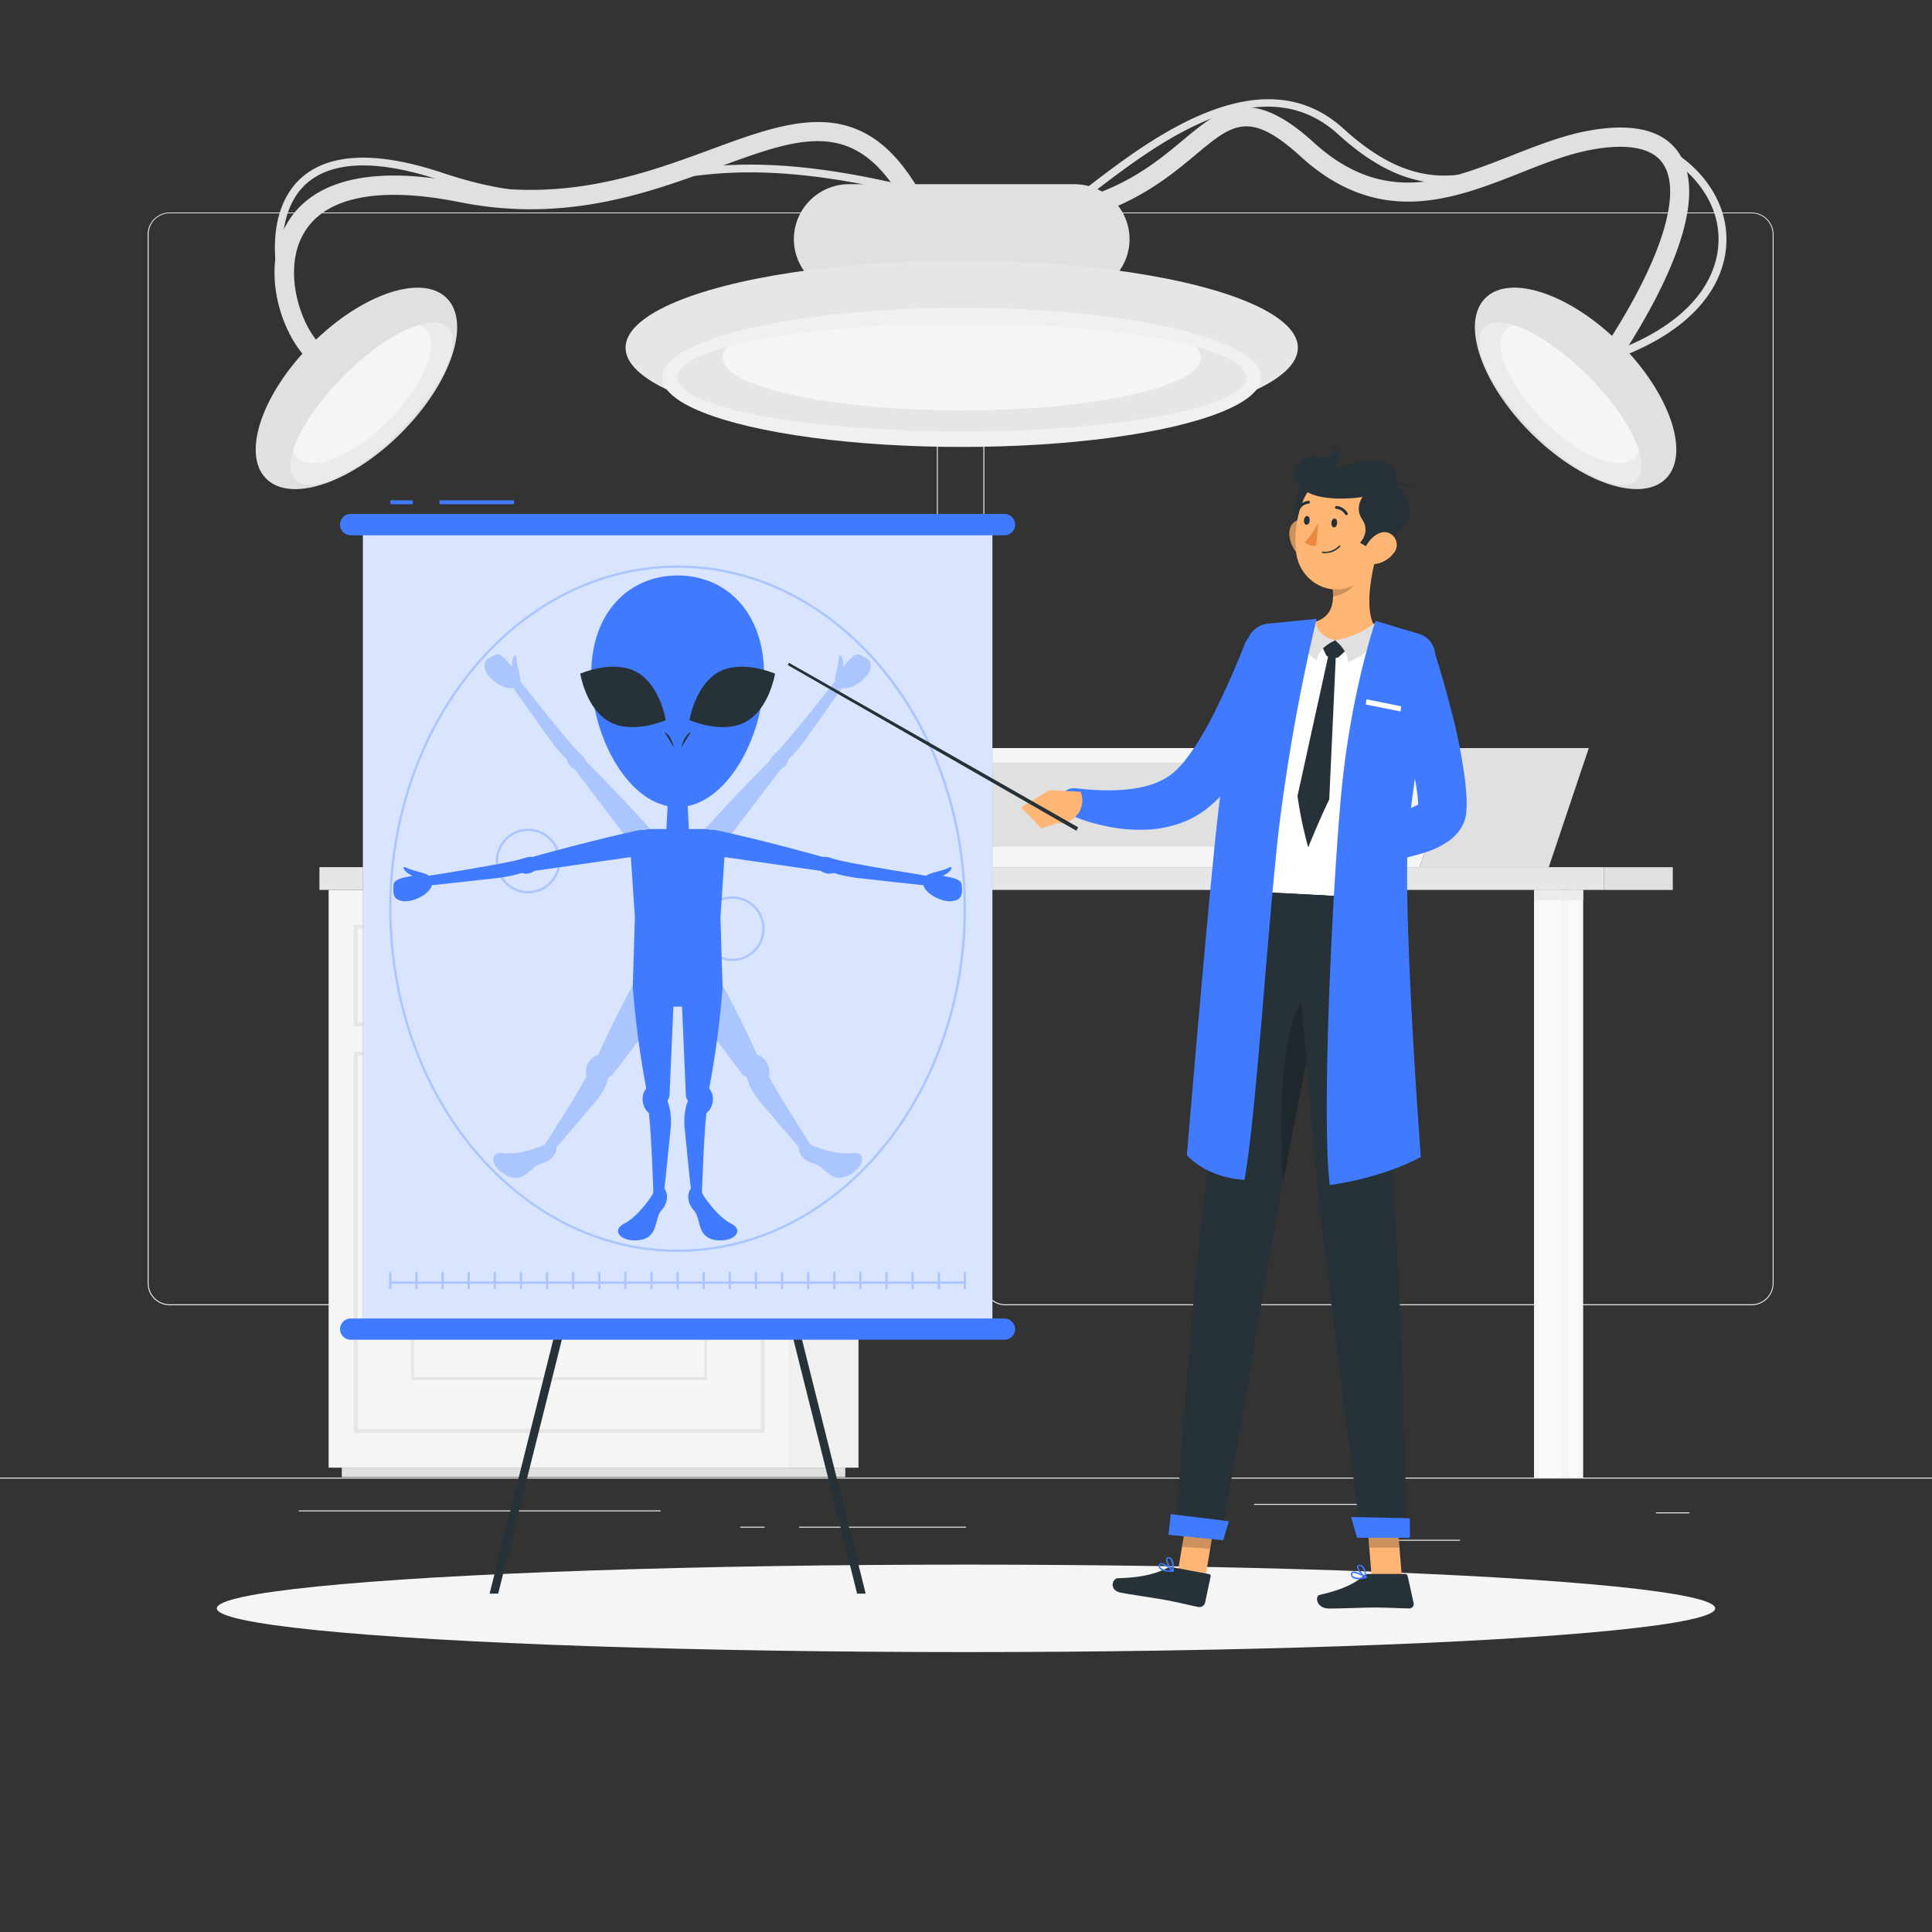 <svg xmlns="http://www.w3.org/2000/svg" viewBox="0 0 500 500"><rect x="0" y="0" width="500" height="500" fill="#333333" stroke="none"/><g id="freepik--background-complete--inject-6"><rect y="382.4" width="500" height="0.25" style="fill:#ebebeb"></rect><rect x="324.56" y="389.21" width="33.12" height="0.25" style="fill:#ebebeb"></rect><rect x="428.57" y="391.4" width="8.69" height="0.25" style="fill:#ebebeb"></rect><rect x="358.68" y="398.49" width="19.19" height="0.25" style="fill:#ebebeb"></rect><rect x="206.81" y="395.11" width="43.19" height="0.25" style="fill:#ebebeb"></rect><rect x="191.57" y="395.11" width="6.33" height="0.25" style="fill:#ebebeb"></rect><rect x="77.31" y="390.89" width="93.68" height="0.25" style="fill:#ebebeb"></rect><path d="M237,337.8H43.91a5.71,5.71,0,0,1-5.7-5.71V60.66A5.71,5.71,0,0,1,43.91,55H237a5.71,5.71,0,0,1,5.71,5.71V332.09A5.71,5.71,0,0,1,237,337.8ZM43.91,55.2a5.46,5.46,0,0,0-5.45,5.46V332.09a5.46,5.46,0,0,0,5.45,5.46H237a5.47,5.47,0,0,0,5.46-5.46V60.66A5.47,5.47,0,0,0,237,55.2Z" style="fill:#ebebeb"></path><path d="M453.31,337.8H260.21a5.72,5.72,0,0,1-5.71-5.71V60.66A5.72,5.72,0,0,1,260.21,55h193.1A5.71,5.71,0,0,1,459,60.66V332.09A5.71,5.71,0,0,1,453.31,337.8ZM260.21,55.2a5.47,5.47,0,0,0-5.46,5.46V332.09a5.47,5.47,0,0,0,5.46,5.46h193.1a5.47,5.47,0,0,0,5.46-5.46V60.66a5.47,5.47,0,0,0-5.46-5.46Z" style="fill:#ebebeb"></path><rect x="204.39" y="230.31" width="17.8" height="149.52" transform="translate(426.57 610.15) rotate(180)" style="fill:#f0f0f0"></rect><rect x="88.47" y="379.83" width="130.3" height="2.45" transform="translate(307.23 762.11) rotate(180)" style="fill:#e0e0e0"></rect><rect x="85.05" y="230.31" width="119.34" height="149.52" style="fill:#f5f5f5"></rect><rect x="397" y="230.31" width="12.72" height="152.08" style="fill:#f5f5f5"></rect><rect x="398.27" y="230.31" width="5.61" height="152.08" style="fill:#fafafa"></rect><rect x="406" y="230.31" width="2.33" height="152.08" style="fill:#fafafa"></rect><rect x="397" y="230.31" width="12.72" height="2.65" style="fill:#ebebeb"></rect><rect x="415.12" y="224.42" width="17.8" height="5.89" transform="translate(848.04 454.74) rotate(180)" style="fill:#e0e0e0"></rect><rect x="82.67" y="224.42" width="332.45" height="5.89" style="fill:#e6e6e6"></rect><path d="M197.89,265.63H91.55V239.32H197.89Zm-105.34-1H196.89V240.32H92.55Z" style="fill:#e6e6e6"></path><path d="M197.89,370.83H91.55V272.19H197.89Zm-105.34-1H196.89V273.19H92.55Z" style="fill:#e6e6e6"></path><path d="M183,357.15H106.41V288.7H183Zm-75.87-.74h75.14v-67H107.15Z" style="fill:#e6e6e6"></path><path d="M137.66,243.29h14.11a1.75,1.75,0,0,0,1.74-1.74h0a1.75,1.75,0,0,0-1.74-1.73H137.66a1.74,1.74,0,0,0-1.73,1.73h0A1.74,1.74,0,0,0,137.66,243.29Z" style="fill:#e6e6e6"></path><path d="M137.66,276.16h14.11a1.75,1.75,0,0,0,1.74-1.73h0a1.75,1.75,0,0,0-1.74-1.74H137.66a1.74,1.74,0,0,0-1.73,1.74h0A1.74,1.74,0,0,0,137.66,276.16Z" style="fill:#e6e6e6"></path><rect x="119.67" y="198.11" width="66.99" height="26.31" rx="12" style="fill:#ebebeb"></rect><rect x="139.33" y="184.96" width="44.03" height="17.29" rx="7.89" style="fill:#ebebeb"></rect><rect x="166.38" y="208.93" width="11.9" height="4.67" rx="2.13" style="fill:#f5f5f5"></rect><rect x="102.78" y="198.11" width="66.99" height="26.31" rx="12" style="fill:#f5f5f5"></rect><polygon points="377.73 193.6 250.84 193.6 240.49 224.42 367.38 224.42 377.73 193.6" style="fill:#f5f5f5"></polygon><polygon points="344.21 197.33 254.44 197.33 247.12 219.14 336.89 219.14 344.21 197.33" style="fill:#e0e0e0"></polygon><polygon points="377.73 193.6 411.18 193.6 400.82 224.42 367.38 224.42 377.73 193.6" style="fill:#e0e0e0"></polygon><path d="M278.11,76.11H219.68a14.27,14.27,0,0,1-14.23-14.22h0a14.27,14.27,0,0,1,14.23-14.22h58.43a14.26,14.26,0,0,1,14.22,14.22h0A14.26,14.26,0,0,1,278.11,76.11Z" style="fill:#e0e0e0"></path><ellipse cx="248.89" cy="89.99" rx="87" ry="22.55" style="fill:#e6e6e6"></ellipse><ellipse cx="248.89" cy="97.67" rx="77.51" ry="18" style="fill:#f0f0f0"></ellipse><ellipse cx="248.89" cy="97.67" rx="73.61" ry="14" style="fill:#e6e6e6"></ellipse><path d="M309.34,89.68c-13.29-3.64-35.41-6-60.45-6s-47.15,2.37-60.44,6A4.16,4.16,0,0,0,187,92.6c0,7.52,27.71,13.61,61.88,13.61s61.89-6.09,61.89-13.61A4.16,4.16,0,0,0,309.34,89.68Z" style="fill:#f5f5f5"></path><ellipse cx="407.76" cy="100.51" rx="16.34" ry="33.04" transform="translate(48.36 317.77) rotate(-45)" style="fill:#e0e0e0"></ellipse><ellipse cx="403.82" cy="104.44" rx="10.15" ry="27.95" transform="translate(44.42 316.14) rotate(-45)" style="fill:#ebebeb"></ellipse><path d="M424.15,116.58c-1.71-5.43-6.43-12.59-13.16-19.31s-13.87-11.45-19.3-13.15a4.56,4.56,0,0,0-1.89,1.11c-3.85,3.85.47,14.42,9.64,23.59s19.74,13.5,23.6,9.65A4.67,4.67,0,0,0,424.15,116.58Z" style="fill:#f5f5f5"></path><ellipse cx="92.24" cy="100.51" rx="33.04" ry="16.34" transform="translate(-44.05 94.67) rotate(-45)" style="fill:#e0e0e0"></ellipse><ellipse cx="96.18" cy="104.44" rx="27.95" ry="10.15" transform="translate(-45.68 98.6) rotate(-45)" style="fill:#ebebeb"></ellipse><path d="M75.85,116.58C77.56,111.15,82.28,104,89,97.27s13.87-11.45,19.3-13.15a4.56,4.56,0,0,1,1.89,1.11c3.85,3.85-.47,14.42-9.64,23.59s-19.74,13.5-23.6,9.65A4.67,4.67,0,0,1,75.85,116.58Z" style="fill:#f5f5f5"></path><path d="M82.66,94.83a2.51,2.51,0,0,1-1.49-.49c-7-5.2-13.66-21.54-8-34.34,4.1-9.19,15.57-18.84,46.94-12.56,26,5.19,47-2.56,63.93-8.79,20.71-7.64,38.6-14.24,53,9.26a2.5,2.5,0,0,1-4.26,2.62c-12.3-20-26.12-14.91-47.05-7.19-17.5,6.45-39.27,14.47-66.64,9C96.92,47.89,82.6,51.24,77.79,62c-4.5,10.06.77,24.1,6.37,28.29a2.5,2.5,0,0,1-1.5,4.5Z" style="fill:#e0e0e0"></path><path d="M82.67,93.33a1,1,0,0,1-.6-.2c-7.11-5.31-15.36-28-8.13-41.85C78,43.48,88.36,36,114.48,44.72c23.08,7.68,35.15,5,49.11,1.86,15.79-3.53,33.68-7.53,71.65,1.67a1,1,0,0,1-.48,1.94c-37.51-9.08-55.16-5.14-70.73-1.66-14.26,3.19-26.57,5.95-50.18-1.91C94.22,40.08,81,42,75.71,52.2,69,65,76.78,86.68,83.27,91.53a1,1,0,0,1,.2,1.4A1,1,0,0,1,82.67,93.33Z" style="fill:#e0e0e0"></path><path d="M416.67,93.33a1,1,0,0,1-.33-1.94c25-8.71,30.68-23.8,27.69-35-3.09-11.56-16.46-22.13-32.67-19.06a99.93,99.93,0,0,0-16.38,5c-14.76,5.46-28.7,10.61-48.65-7.56s-47,2.47-63.11,14.82c-4.44,3.4-8,6.09-10.17,7a1,1,0,0,1-.77-1.85c2-.82,5.4-3.43,9.73-6.75,15.53-11.9,44.44-34,65.66-14.71,19.06,17.35,31.83,12.63,46.62,7.16A102.79,102.79,0,0,1,411,35.35c17.33-3.28,31.65,8.09,35,20.51,3.23,12.08-2.68,28.25-29,37.42A1,1,0,0,1,416.67,93.33Z" style="fill:#e0e0e0"></path><path d="M416.66,94.83a2.46,2.46,0,0,1-1.37-.41,2.5,2.5,0,0,1-.71-3.47c15.05-22.67,21-40.82,15.82-48.56-3.49-5.25-12.13-4.86-18.76-3.6-5.94,1.12-11.93,3.48-18.26,6-17,6.7-36.34,14.31-56.73-4.25C323.38,28.43,319,32.05,309.49,40c-7.5,6.25-17.77,14.82-36.39,18.12a2.5,2.5,0,0,1-.87-4.92c17.31-3.08,26.59-10.82,34-17,9.63-8,17.24-14.38,33.74.65,18.08,16.46,34.33,10.07,51.53,3.29,6.27-2.47,12.76-5,19.16-6.23,11.81-2.24,19.84-.31,23.86,5.74,8.73,13.16-6.16,39.54-15.82,54.1A2.51,2.51,0,0,1,416.66,94.83Z" style="fill:#e0e0e0"></path></g><g id="freepik--Shadow--inject-6"><ellipse id="freepik--path--inject-6" cx="250" cy="416.24" rx="193.89" ry="11.32" style="fill:#f5f5f5"></ellipse></g><g id="freepik--Board--inject-6"><polygon points="171.15 235.17 173.36 235.17 128.93 412.42 126.71 412.42 171.15 235.17" style="fill:#263238"></polygon><polygon points="179.6 235.17 177.39 235.17 221.82 412.42 224.04 412.42 179.6 235.17" style="fill:#263238"></polygon><rect x="93.93" y="135.76" width="162.9" height="208.19" style="fill:#407BFF"></rect><rect x="93.93" y="135.76" width="162.9" height="208.19" style="fill:#fff;opacity:0.8"></rect><rect x="113.73" y="129.49" width="19.29" height="1" style="fill:#407BFF"></rect><rect x="101.02" y="129.49" width="5.8" height="1" style="fill:#407BFF"></rect><path d="M259.94,138.53H90.81A2.77,2.77,0,0,1,88,135.76h0A2.77,2.77,0,0,1,90.81,133H259.94a2.77,2.77,0,0,1,2.77,2.77h0A2.77,2.77,0,0,1,259.94,138.53Z" style="fill:#407BFF"></path><path d="M259.94,346.72H90.81A2.77,2.77,0,0,1,88,344h0a2.77,2.77,0,0,1,2.77-2.77H259.94a2.77,2.77,0,0,1,2.77,2.77h0A2.77,2.77,0,0,1,259.94,346.72Z" style="fill:#407BFF"></path><path d="M175.37,324c-41.16,0-74.65-39.85-74.65-88.83s33.49-88.83,74.65-88.83S250,186.19,250,235.17,216.52,324,175.37,324Zm0-177.06c-40.83,0-74.05,39.58-74.05,88.23s33.22,88.23,74.05,88.23,74-39.58,74-88.23S216.19,146.94,175.37,146.94Z" style="fill:#407BFF;opacity:0.3"></path><path d="M136.69,231.2a8.37,8.37,0,1,1,8.37-8.37A8.38,8.38,0,0,1,136.69,231.2Zm0-16.14a7.77,7.77,0,1,0,7.77,7.77A7.78,7.78,0,0,0,136.69,215.06Z" style="fill:#407BFF;opacity:0.3"></path><path d="M189.51,248.72a8.37,8.37,0,1,1,8.37-8.37A8.37,8.37,0,0,1,189.51,248.72Zm0-16.13a7.77,7.77,0,1,0,7.77,7.76A7.77,7.77,0,0,0,189.51,232.59Z" style="fill:#407BFF;opacity:0.3"></path><path d="M197.74,174.62c0,16.41-10,34.26-22.37,34.26S153,191,153,174.62s10-25.69,22.37-25.69S197.74,158.22,197.74,174.62Z" style="fill:#407BFF"></path><path d="M172.31,186.37s-8.46,3.76-14.57.44-7.57-12.46-7.57-12.46,8.46-3.76,14.57-.44S172.31,186.37,172.31,186.37Z" style="fill:#263238"></path><path d="M178.44,186.37s8.46,3.76,14.57.44,7.57-12.46,7.57-12.46-8.46-3.76-14.57-.44S178.44,186.37,178.44,186.37Z" style="fill:#263238"></path><path d="M171.94,189.41c2,1.07,2.44,4,2.44,4" style="fill:#263238"></path><path d="M178.81,189.41c-2,1.07-2.44,4-2.44,4" style="fill:#263238"></path><polygon points="178.44 217.53 172.31 217.53 173.05 203.28 177.7 203.28 178.44 217.53" style="fill:#407BFF"></polygon><path d="M168.43,214.56h13.89a5.29,5.29,0,0,1,5.28,5.63l-1.14,17.09c0,.17,0,.34,0,.52l.53,17.27a5.29,5.29,0,0,1-5.29,5.45H169.05a5.29,5.29,0,0,1-5.28-5.45l.53-17.27c0-.18,0-.35,0-.52l-1.14-17.09A5.29,5.29,0,0,1,168.43,214.56Z" style="fill:#407BFF"></path><path d="M163.78,255.6a239.9,239.9,0,0,0,3.87,28.18,2.34,2.34,0,0,0,2.29,1.88h1a2.35,2.35,0,0,0,2.34-2.24l1.12-26Z" style="fill:#407BFF"></path><path d="M171.85,283.18c.51.93,2.33,3.7,1.66,9.44-.41,3.52-1.31,13.72-1.66,15.47s-2.74,1.16-2.74,1.16-.63-19.69-1.45-22.95S170.22,280.18,171.85,283.18Z" style="fill:#407BFF"></path><path d="M169.39,308c-.25,1.19-4.29,6.9-7.87,8.69s-.59,5,4.2,4.21,3.55-5.61,5.48-7.69,1.75-5,.27-6.08S169.39,308,169.39,308Z" style="fill:#407BFF"></path><path d="M172.79,284.89c.05,2.2-1.36,3.9-3.16,3.81s-3.28-1.95-3.33-4.14,1.36-3.9,3.15-3.81S172.74,282.7,172.79,284.89Z" style="fill:#407BFF"></path><g style="opacity:0.3"><path d="M166.83,249.52A241.1,241.1,0,0,0,154,274.9a2.32,2.32,0,0,0,.82,2.85l.8.56a2.35,2.35,0,0,0,3.2-.51l15.68-20.71Z" style="fill:#407BFF"></path><path d="M157.78,276.8c-.11,1.05-.19,4.37-4,8.71-2.34,2.66-8.88,10.54-10.16,11.78s-2.92-.6-2.92-.6,10.68-16.56,11.86-19.71S158.15,273.41,157.78,276.8Z" style="fill:#407BFF"></path><path d="M141.67,295.77c-.88.85-7.45,3.25-11.41,2.67s-3.31,3.77,1.06,5.87,6.1-2.61,8.88-3.22,4.26-3.09,3.68-4.85S141.67,295.77,141.67,295.77Z" style="fill:#407BFF"></path><path d="M157.58,278.74c-1.2,1.84-3.34,2.44-4.76,1.34s-1.6-3.47-.39-5.3,3.34-2.44,4.76-1.34S158.79,276.91,157.58,278.74Z" style="fill:#407BFF"></path></g><g style="opacity:0.3"><path d="M183.92,249.52a241.1,241.1,0,0,1,12.84,25.38,2.32,2.32,0,0,1-.82,2.85l-.8.56a2.35,2.35,0,0,1-3.2-.51l-15.68-20.71Z" style="fill:#407BFF"></path><path d="M193,276.8c.11,1.05.18,4.37,4,8.71,2.34,2.66,8.88,10.54,10.16,11.78s2.91-.6,2.91-.6S199.37,280.13,198.19,277,192.6,273.41,193,276.8Z" style="fill:#407BFF"></path><path d="M209.08,295.77c.88.85,7.45,3.25,11.41,2.67s3.31,3.77-1.06,5.87-6.11-2.61-8.88-3.22-4.26-3.09-3.68-4.85S209.08,295.77,209.08,295.77Z" style="fill:#407BFF"></path><path d="M193.17,278.74c1.2,1.84,3.34,2.44,4.76,1.34s1.6-3.47.39-5.3-3.34-2.44-4.76-1.34S192,276.91,193.17,278.74Z" style="fill:#407BFF"></path></g><path d="M187,255.6a239.9,239.9,0,0,1-3.87,28.18,2.34,2.34,0,0,1-2.29,1.88h-1a2.35,2.35,0,0,1-2.34-2.24l-1.12-26Z" style="fill:#407BFF"></path><path d="M178.9,283.18c-.5.93-2.33,3.7-1.66,9.44.41,3.52,1.31,13.72,1.66,15.47s2.74,1.16,2.74,1.16.63-19.69,1.46-22.95S180.53,280.18,178.9,283.18Z" style="fill:#407BFF"></path><path d="M181.36,308c.25,1.19,4.29,6.9,7.88,8.69s.58,5-4.21,4.21-3.55-5.61-5.48-7.69-1.75-5-.27-6.08S181.36,308,181.36,308Z" style="fill:#407BFF"></path><path d="M178,284.89c-.05,2.2,1.36,3.9,3.16,3.81s3.29-1.95,3.34-4.14-1.37-3.9-3.16-3.81S178,282.7,178,284.89Z" style="fill:#407BFF"></path><path d="M182,216.71c-.21-1.36,1.54-2.27,3.52-1.84,12.3,2.72,23.28,5.75,27.73,7,1.23.35,2,1.11,1.93,1.82l-.09.62c-.12.8-1.34,1.27-2.77,1.06l-27.06-3.88c-1.47-.22-2.66-1.1-2.82-2.09Z" style="fill:#407BFF"></path><path d="M212.22,224.45c1,.5,4,2.2,10.57,2.87,4.05.41,15.72,1.79,17.74,1.9S242,227,242,227s-22.21-3.48-25.84-4.63S209,222.84,212.22,224.45Z" style="fill:#407BFF"></path><path d="M213.77,226c1.54.37,2.91-.26,3.07-1.4s-1-2.38-2.49-2.75-2.91.26-3.07,1.41S212.24,225.61,213.77,226Z" style="fill:#407BFF"></path><path d="M239.38,227.43c1.37-1.73,2.49-1.17,5-.69s4.49.85,4.53,2.42.51,3.83-2.74,4.08S237.31,230.06,239.38,227.43Z" style="fill:#407BFF"></path><path d="M239.71,227.05c-.58-1,3.93-1.5,5.65-2.41s.75,1-.88,1.76S242.32,231.7,239.71,227.05Z" style="fill:#407BFF"></path><g style="opacity:0.3"><path d="M180,221.08c-1.29-.45-1.24-2.39.08-3.88,8.23-9.28,16.11-17.29,19.33-20.51.89-.89,1.94-1.22,2.51-.8l.5.37c.64.48.46,1.74-.4,2.87l-16.29,21.41c-.89,1.17-2.23,1.78-3.17,1.45Z" style="fill:#407BFF"></path><path d="M201.13,198.81c.91-.63,3.81-2.4,7.54-7.73,2.29-3.28,9.06-12.66,10.12-14.34s-1.23-2.3-1.23-2.3-13.63,17.44-16.37,20S198.17,200.85,201.13,198.81Z" style="fill:#407BFF"></path><ellipse cx="201.53" cy="196.97" rx="2.84" ry="2.04" transform="translate(-79.55 176.86) rotate(-40.25)" style="fill:#407BFF"></ellipse><path d="M216.68,176.88c-.86-2,.16-2.69,1.77-4.59s2.88-3.46,4.27-2.75,3.57,1.36,2.24,4.27S218,179.9,216.68,176.88Z" style="fill:#407BFF"></path><path d="M216.51,176.42c-1.17,0,.56-4.08.59-6s1.26-.15,1.11,1.59S221.8,176.37,216.51,176.42Z" style="fill:#407BFF"></path></g><path d="M168.72,216.71c.21-1.36-1.55-2.27-3.52-1.84-12.3,2.72-23.28,5.75-27.73,7-1.23.35-2,1.11-1.93,1.82l.09.62c.12.8,1.34,1.27,2.77,1.06l27.06-3.88c1.47-.22,2.66-1.1,2.82-2.09Z" style="fill:#407BFF"></path><path d="M138.53,224.45c-1,.5-4,2.2-10.57,2.87-4,.41-15.72,1.79-17.74,1.9s-1.46-2.21-1.46-2.21,22.21-3.48,25.84-4.63S141.79,222.84,138.53,224.45Z" style="fill:#407BFF"></path><path d="M137,226c-1.54.37-2.91-.26-3.07-1.4s1-2.38,2.49-2.75,2.91.26,3.07,1.41S138.51,225.61,137,226Z" style="fill:#407BFF"></path><path d="M111.37,227.43c-1.37-1.73-2.49-1.17-5-.69s-4.49.85-4.54,2.42-.5,3.83,2.75,4.08S113.44,230.06,111.37,227.43Z" style="fill:#407BFF"></path><path d="M111,227.05c.58-1-3.93-1.5-5.65-2.41s-.75,1,.88,1.76S108.43,231.7,111,227.05Z" style="fill:#407BFF"></path><g style="opacity:0.3"><path d="M170.76,221.08c1.29-.45,1.24-2.39-.08-3.88-8.23-9.28-16.11-17.29-19.33-20.51-.89-.89-1.94-1.22-2.51-.8l-.5.37c-.64.48-.46,1.74.4,2.87L165,220.54c.89,1.17,2.22,1.78,3.17,1.45Z" style="fill:#407BFF"></path><path d="M149.62,198.81c-.92-.63-3.81-2.4-7.54-7.73-2.29-3.28-9.06-12.66-10.12-14.34s1.23-2.3,1.23-2.3,13.63,17.44,16.37,20S152.58,200.85,149.62,198.81Z" style="fill:#407BFF"></path><path d="M147.55,198.19c-1.06-1.14-1.16-2.62-.24-3.29s2.53-.3,3.58.84,1.16,2.63.24,3.3S148.6,199.34,147.55,198.19Z" style="fill:#407BFF"></path><path d="M134.07,176.88c.86-2-.16-2.69-1.77-4.59s-2.88-3.46-4.27-2.75-3.57,1.36-2.24,4.27S132.78,179.9,134.07,176.88Z" style="fill:#407BFF"></path><path d="M134.24,176.42c1.17,0-.56-4.08-.59-6s-1.26-.15-1.11,1.59S129,176.37,134.24,176.42Z" style="fill:#407BFF"></path></g><g style="opacity:0.3"><path d="M249.71,332.23H101a.3.3,0,0,1-.3-.3.31.31,0,0,1,.3-.3H249.71a.31.31,0,0,1,.3.3A.3.3,0,0,1,249.71,332.23Z" style="fill:#407BFF"></path><path d="M101,333.62a.3.3,0,0,1-.3-.3v-3.89a.31.31,0,0,1,.3-.3.3.3,0,0,1,.3.3v3.89A.29.29,0,0,1,101,333.62Z" style="fill:#407BFF"></path><path d="M107.78,333.62a.3.3,0,0,1-.3-.3v-3.89a.31.31,0,0,1,.3-.3.3.3,0,0,1,.3.3v3.89A.29.29,0,0,1,107.78,333.62Z" style="fill:#407BFF"></path><path d="M114.54,333.62a.29.29,0,0,1-.3-.3v-3.89a.3.3,0,0,1,.6,0v3.89A.29.29,0,0,1,114.54,333.62Z" style="fill:#407BFF"></path><path d="M121.3,333.62a.29.29,0,0,1-.3-.3v-3.89a.3.3,0,0,1,.3-.3.31.31,0,0,1,.3.3v3.89A.3.3,0,0,1,121.3,333.62Z" style="fill:#407BFF"></path><path d="M128.06,333.62a.29.29,0,0,1-.3-.3v-3.89a.3.3,0,0,1,.3-.3.31.31,0,0,1,.3.3v3.89A.3.3,0,0,1,128.06,333.62Z" style="fill:#407BFF"></path><path d="M134.82,333.62a.29.29,0,0,1-.3-.3v-3.89a.3.3,0,0,1,.3-.3.31.31,0,0,1,.3.3v3.89A.3.3,0,0,1,134.82,333.62Z" style="fill:#407BFF"></path><path d="M141.57,333.62a.3.3,0,0,1-.3-.3v-3.89a.31.31,0,0,1,.3-.3.3.3,0,0,1,.3.3v3.89A.29.29,0,0,1,141.57,333.62Z" style="fill:#407BFF"></path><path d="M148.33,333.62a.3.3,0,0,1-.3-.3v-3.89a.31.31,0,0,1,.3-.3.3.3,0,0,1,.3.3v3.89A.29.29,0,0,1,148.33,333.62Z" style="fill:#407BFF"></path><path d="M155.09,333.62a.29.29,0,0,1-.3-.3v-3.89a.3.3,0,0,1,.6,0v3.89A.29.29,0,0,1,155.09,333.62Z" style="fill:#407BFF"></path><path d="M161.85,333.62a.29.29,0,0,1-.3-.3v-3.89a.3.3,0,0,1,.6,0v3.89A.29.29,0,0,1,161.85,333.62Z" style="fill:#407BFF"></path><path d="M168.61,333.62a.29.29,0,0,1-.3-.3v-3.89a.3.3,0,0,1,.3-.3.31.31,0,0,1,.3.3v3.89A.3.3,0,0,1,168.61,333.62Z" style="fill:#407BFF"></path><path d="M175.37,333.62a.29.29,0,0,1-.3-.3v-3.89a.3.3,0,0,1,.3-.3.31.31,0,0,1,.3.3v3.89A.3.3,0,0,1,175.37,333.62Z" style="fill:#407BFF"></path><path d="M182.12,333.62a.3.3,0,0,1-.3-.3v-3.89a.31.31,0,0,1,.3-.3.3.3,0,0,1,.3.3v3.89A.29.29,0,0,1,182.12,333.62Z" style="fill:#407BFF"></path><path d="M188.88,333.62a.3.3,0,0,1-.3-.3v-3.89a.31.31,0,0,1,.3-.3.3.3,0,0,1,.3.3v3.89A.29.29,0,0,1,188.88,333.62Z" style="fill:#407BFF"></path><path d="M195.64,333.62a.29.29,0,0,1-.3-.3v-3.89a.3.3,0,0,1,.6,0v3.89A.29.29,0,0,1,195.64,333.62Z" style="fill:#407BFF"></path><path d="M202.4,333.62a.29.29,0,0,1-.3-.3v-3.89a.3.3,0,0,1,.6,0v3.89A.29.29,0,0,1,202.4,333.62Z" style="fill:#407BFF"></path><path d="M209.16,333.62a.29.29,0,0,1-.3-.3v-3.89a.3.3,0,0,1,.3-.3.31.31,0,0,1,.3.3v3.89A.3.3,0,0,1,209.16,333.62Z" style="fill:#407BFF"></path><path d="M215.92,333.62a.29.29,0,0,1-.3-.3v-3.89a.3.3,0,0,1,.3-.3.31.31,0,0,1,.3.3v3.89A.3.3,0,0,1,215.92,333.62Z" style="fill:#407BFF"></path><path d="M222.67,333.62a.29.29,0,0,1-.29-.3v-3.89a.3.3,0,1,1,.59,0v3.89A.29.29,0,0,1,222.67,333.62Z" style="fill:#407BFF"></path><path d="M229.43,333.62a.3.3,0,0,1-.3-.3v-3.89a.31.31,0,0,1,.3-.3.3.3,0,0,1,.3.3v3.89A.29.29,0,0,1,229.43,333.62Z" style="fill:#407BFF"></path><path d="M236.19,333.62a.3.3,0,0,1-.3-.3v-3.89a.31.31,0,0,1,.3-.3.3.3,0,0,1,.3.3v3.89A.29.29,0,0,1,236.19,333.62Z" style="fill:#407BFF"></path><path d="M243,333.62a.29.29,0,0,1-.3-.3v-3.89a.3.3,0,1,1,.6,0v3.89A.29.29,0,0,1,243,333.62Z" style="fill:#407BFF"></path><path d="M249.71,333.62a.29.29,0,0,1-.3-.3v-3.89a.3.3,0,0,1,.3-.3.31.31,0,0,1,.3.3v3.89A.3.3,0,0,1,249.71,333.62Z" style="fill:#407BFF"></path></g></g><g id="freepik--Character--inject-6"><path d="M335.13,172c-.57,1.63-1.1,3-1.7,4.53s-1.21,2.92-1.85,4.37c-1.28,2.89-2.68,5.73-4.18,8.56a77.16,77.16,0,0,1-11.27,16.35,36.86,36.86,0,0,1-4.14,3.73,24.8,24.8,0,0,1-5.2,3A29.78,29.78,0,0,1,296,214.73a41.18,41.18,0,0,1-10.14-1,47.3,47.3,0,0,1-4.78-1.28,41.39,41.39,0,0,1-4.67-1.81,3.48,3.48,0,0,1,1.79-6.63l.35,0,2,.22c.7.07,1.41.12,2.12.16,1.41.1,2.82.14,4.21.15s2.76-.07,4.1-.17,2.65-.31,3.91-.55a21.25,21.25,0,0,0,6.68-2.37,15.34,15.34,0,0,0,2.5-1.83,24.09,24.09,0,0,0,2.4-2.57,54.89,54.89,0,0,0,4.52-6.6c1.4-2.39,2.77-4.89,4-7.47s2.47-5.21,3.65-7.86l1.71-4c.54-1.32,1.13-2.72,1.6-3.94l0-.11A7,7,0,0,1,335.13,172Z" style="fill:#407BFF"></path><path d="M379.57,209.13v-.58c0-.39,0-.78,0-1.15,0-.76-.06-1.51-.12-2.24-.1-1.48-.26-2.93-.44-4.35a143,143,0,0,0-3.29-16.43c-.68-2.67-1.4-5.31-2.15-7.95s-1.53-5.21-2.42-7.94c0-.09-.08-.21-.12-.31a7,7,0,0,0-13.08,5l0,0c.88,2.3,1.77,4.81,2.59,7.24s1.6,4.93,2.32,7.4a131.88,131.88,0,0,1,3.52,14.79c.2,1.22.37,2.42.5,3.6q.09.88.15,1.74a2.18,2.18,0,0,1,0,.25,11.29,11.29,0,0,1-1.59.77,54.75,54.75,0,0,1-13.93,3l-.12,0a5.84,5.84,0,0,0,1,11.64c1.55-.12,2.88-.28,4.31-.46s2.82-.4,4.24-.64a51.86,51.86,0,0,0,8.77-2.2,21.69,21.69,0,0,0,4.95-2.47,12.4,12.4,0,0,0,2.84-2.65,10.25,10.25,0,0,0,1.31-2.25,9.25,9.25,0,0,0,.69-2.91l0-.37v-.58Zm-11.91-1.29v0C367.81,207.67,367.79,207.73,367.66,207.84Z" style="fill:#407BFF"></path><path d="M279.65,204.9l-8.1-.4,2.09,8.55a5.4,5.4,0,0,0,.69,0,5.9,5.9,0,0,0,5.32-8.17Z" style="fill:#ffb573"></path><polygon points="264.25 208.94 269.52 214.39 273.64 213.05 271.55 204.5 264.25 208.94" style="fill:#ffb573"></polygon><polygon points="278.55 214.99 203.87 172.12 204.2 171.54 279.05 214.12 278.55 214.99" style="fill:#263238"></polygon><path d="M359.72,163.53c-1.1-.2-2.22-.39-3.34-.55a154.37,154.37,0,0,0-17.72-1.65c-.73,0-1.45,0-2.16,0-1.51,0-3,.15-4.26.27a8.3,8.3,0,0,0-7.32,6.3c-2.26,9.28-6.09,30.15-5.24,62.58l41.81,2.23a306.28,306.28,0,0,1,6.85-58.81A8.33,8.33,0,0,0,362,164Q360.88,163.74,359.72,163.53Z" style="fill:#fff"></path><path d="M356.48,142.86c-1.64,5.6-3.73,15.94-.1,20.12-3.2,2.74-5.48,5-11.87,4.31-4.9-.57-7.12-4.16-5.85-6,6.5-.93,6.78-5.66,6.08-10.19Z" style="fill:#ffb573"></path><path d="M343.92,170l1.85.21a.92.92,0,0,0,.77-.25l1.81-1.67-2.8-2.62-3.45,1.54,1.06,2.24A1,1,0,0,0,343.92,170Z" style="fill:#263238"></path><path d="M345.55,165.71s3.25,2.46,3.33,5.71a30.1,30.1,0,0,0,9.51-6.94l-2.55-3.24A23.53,23.53,0,0,1,345.55,165.71Z" style="fill:#e0e0e0"></path><path d="M345.55,165.71s-4.59,1.9-4.67,5.15c-3.42-1.33-4.05-6.48-4.33-9.36l4-1.12C340.41,162.78,342,164.81,345.55,165.71Z" style="fill:#e0e0e0"></path><path d="M351.7,146.24l-6.95,4.89a19.5,19.5,0,0,1,.25,3.2c2.46-.13,6.05-2.48,6.54-5A8.57,8.57,0,0,0,351.7,146.24Z" style="opacity:0.2"></path><path d="M341.22,132c0,3.57-1.35,6.47-3,6.47s-3-2.9-3-6.47,1.35-6.46,3-6.46S341.22,128.45,341.22,132Z" style="fill:#263238"></path><path d="M340.1,136.83a7.39,7.39,0,0,1-.16,5.64c-1.07,2.36-3.58,1.87-4.93-.17-1.22-1.84-2.13-5.29-.26-7S339.22,134.6,340.1,136.83Z" style="fill:#ffb573"></path><path d="M340.1,136.83a7.39,7.39,0,0,1-.16,5.64c-1.07,2.36-3.58,1.87-4.93-.17-1.22-1.84-2.13-5.29-.26-7S339.22,134.6,340.1,136.83Z" style="opacity:0.2"></path><path d="M358,134.34c-1.19,7.68-1.5,12.23-5.77,15.83-6.42,5.42-15.62,1-16.74-6.88-1-7.09,1.11-18.46,8.95-20.82A10.59,10.59,0,0,1,358,134.34Z" style="fill:#ffb573"></path><path d="M355.88,125.83c-3.39,1.56-5.54,5.42-3.33,8.63s-.59,6-.59,6l3.54,2.08s8.3-5,9.13-8.83S362.71,122.69,355.88,125.83Z" style="fill:#263238"></path><path d="M359.56,125.31l.9.82a5.2,5.2,0,0,1,5.59.85C364.53,124.21,361,124.48,359.56,125.31Z" style="fill:#263238"></path><path d="M359.75,126.53c-3.09,2.16-17.77,4.43-22.86-.16-4.48-4.05-.14-9.41,4.28-8.23s4.51-2,3.4-2.22c2.25-.53,2.12,2.32,1.75,3.31-.23.63-1.27,2.41.93,1.47,3.22-1.37,8.19-2,11-1.14C361.79,120.62,362.38,124.69,359.75,126.53Z" style="fill:#263238"></path><path d="M360.66,143.18a7.4,7.4,0,0,1-4.89,2.82c-2.57.32-3.47-2.07-2.44-4.3.94-2,3.39-4.58,5.82-3.87A3.32,3.32,0,0,1,360.66,143.18Z" style="fill:#ffb573"></path><path d="M346.05,135.41c-.06.63-.44,1.11-.85,1.07s-.7-.58-.64-1.21.44-1.1.85-1.07S346.11,134.78,346.05,135.41Z" style="fill:#263238"></path><path d="M338.94,134.75c-.05.63-.43,1.11-.85,1.07s-.69-.58-.63-1.21.44-1.11.85-1.07S339,134.12,338.94,134.75Z" style="fill:#263238"></path><path d="M341.17,135.27a22.33,22.33,0,0,1-3.5,5.1,3.64,3.64,0,0,0,2.95.84Z" style="fill:#ed893e"></path><path d="M343.11,143.14a5.72,5.72,0,0,1-.82,0,.19.19,0,0,1-.17-.2.2.2,0,0,1,.21-.17,5,5,0,0,0,4.24-1.57.19.19,0,0,1,.29.23A5.18,5.18,0,0,1,343.11,143.14Z" style="fill:#263238"></path><path d="M348.45,133.32a.39.39,0,0,1-.33-.17,3,3,0,0,0-2.25-1.46.37.37,0,0,1-.36-.38.38.38,0,0,1,.38-.36,3.67,3.67,0,0,1,2.86,1.81.36.36,0,0,1-.12.51A.35.35,0,0,1,348.45,133.32Z" style="fill:#263238"></path><path d="M336.11,132a.41.41,0,0,1-.21-.05.37.37,0,0,1-.12-.51,3.67,3.67,0,0,1,2.84-1.83.37.37,0,0,1,.39.36.38.38,0,0,1-.36.38,2.88,2.88,0,0,0-2.24,1.47A.35.35,0,0,1,336.11,132Z" style="fill:#263238"></path><polygon points="311.62 410.16 304.34 409.62 307.58 390.37 314.86 390.92 311.62 410.16" style="fill:#ffb573"></polygon><path d="M303.5,405.62l9.38,1.74a.51.51,0,0,1,.43.62l-1.44,6.81a1.54,1.54,0,0,1-1.72,1.1c-3-.61-5.13-1.19-8.93-1.89-2.34-.43-7.87-1.21-11.1-1.81s-2.27-3.72-.82-3.75c6.49-.14,10.11-1.32,12.74-2.6A2.45,2.45,0,0,1,303.5,405.62Z" style="fill:#263238"></path><polygon points="314.86 390.92 307.57 390.37 305.91 400.3 313.19 400.84 314.86 390.92" style="opacity:0.2"></polygon><path d="M319.68,230.52s-6.26,64.16-8.89,86.94c-2.89,25-6.4,77.34-6.4,77.34l12.16.48S324.9,346.8,329,322.66c4.68-27.5,17.71-90.69,17.71-90.69Z" style="fill:#263238"></path><path d="M337.44,258.22c-5.94,7.61-6.66,32.84-5.36,47.5,2.37-12.63,5.29-27.43,7.89-40.45Z" style="opacity:0.2"></path><polygon points="302.41 397.2 316.55 398.62 318.04 393.69 303.01 391.86 302.41 397.2" style="fill:#407BFF"></polygon><path d="M301.5,406.64a2.45,2.45,0,0,1-1.41-.66,1.11,1.11,0,0,1-.19-1,.56.56,0,0,1,.4-.45c.93-.29,3.14,1.7,3.38,1.93a.18.18,0,0,1-.11.32A8.83,8.83,0,0,1,301.5,406.64Zm-.84-1.8a.52.52,0,0,0-.25,0,.22.22,0,0,0-.15.19.73.73,0,0,0,.12.71,3.79,3.79,0,0,0,2.71.65A7.45,7.45,0,0,0,300.66,404.84Z" style="fill:#407BFF"></path><path d="M303.53,406.74l-.09,0c-.71-.58-1.94-2.55-1.62-3.38a.6.6,0,0,1,.67-.37,1,1,0,0,1,.73.38c.76.89.53,3.15.52,3.24a.19.19,0,0,1-.11.16Zm-1-3.41h-.08c-.25,0-.29.09-.3.13-.19.49.55,1.95,1.23,2.7a4.42,4.42,0,0,0-.46-2.58A.68.68,0,0,0,302.55,403.33Z" style="fill:#407BFF"></path><polygon points="362.9 409.33 355.08 409.33 353.6 391.2 361.42 391.2 362.9 409.33" style="fill:#ffb573"></polygon><path d="M354.09,407.34h9.54a.69.69,0,0,1,.67.53l1.55,7a1.15,1.15,0,0,1-1.15,1.39c-3.07-.05-5.31-.23-9.18-.23-2.38,0-8.3.25-11.59.25s-3.71-3.25-2.37-3.54c6-1.32,9.33-3.14,11.26-4.88A1.91,1.91,0,0,1,354.09,407.34Z" style="fill:#263238"></path><polygon points="361.43 391.21 353.59 391.21 354.36 400.55 362.19 400.55 361.43 391.21" style="opacity:0.2"></polygon><path d="M334.51,231.31s5.26,66.89,8,89.66c3,24.93,9.34,73.83,9.34,73.83l12.16.48s-.91-49.1-2.57-73.53c-1.9-27.83,0-89,0-89Z" style="fill:#263238"></path><polygon points="351.2 397.97 364.88 397.97 364.88 392.93 349.68 392.6 351.2 397.97" style="fill:#407BFF"></polygon><path d="M351.5,408.71a2.34,2.34,0,0,1-1.5-.4,1.15,1.15,0,0,1-.39-1,.61.61,0,0,1,.32-.53c.86-.44,3.39,1.11,3.68,1.29a.19.19,0,0,1,.08.19.19.19,0,0,1-.14.15A9.23,9.23,0,0,1,351.5,408.71Zm-1.16-1.62a.55.55,0,0,0-.24,0,.24.24,0,0,0-.12.22.75.75,0,0,0,.25.67,3.8,3.8,0,0,0,2.78.15A7.3,7.3,0,0,0,350.34,407.09Z" style="fill:#407BFF"></path><path d="M353.51,408.43l-.09,0c-.81-.44-2.38-2.16-2.21-3a.59.59,0,0,1,.59-.48,1,1,0,0,1,.79.23c.91.75,1.09,3,1.1,3.1a.17.17,0,0,1-.08.17A.19.19,0,0,1,353.51,408.43Zm-1.58-3.17h-.09c-.24,0-.26.14-.27.19-.1.52.9,1.81,1.71,2.42a4.41,4.41,0,0,0-.93-2.45A.63.63,0,0,0,351.93,405.26Z" style="fill:#407BFF"></path><path d="M356,160.68s-6.57,18.7-9,45.88-4.95,83.79-2.84,100.15c14.92-2.2,23.55-7.3,23.55-7.3s-5.22-68.46-3-86.81c1.95-16.23,5.13-33.81,6.6-41.88a5.82,5.82,0,0,0-4.08-6.67Z" style="fill:#407BFF"></path><polygon points="362.47 184.13 353.47 182.33 353.62 180.98 362.62 182.78 362.47 184.13" style="fill:#fff"></polygon><path d="M340.74,160.15A498.27,498.27,0,0,0,331,214.28c-3.11,27.14-5.91,74.73-8.94,91.09-10.15-.68-14.9-6.43-14.9-6.43s6-71.45,8.24-89.81c2.07-16.88,5.6-34.72,7.29-42.82a6.26,6.26,0,0,1,5.51-4.92Z" style="fill:#407BFF"></path><path d="M345.06,167.82l-1.21,1.5L335.79,206a103.6,103.6,0,0,0,2.78,13.31c3.18-7.89,5.44-12.42,5.44-12.42l1.74-38Z" style="fill:#263238"></path></g></svg>
